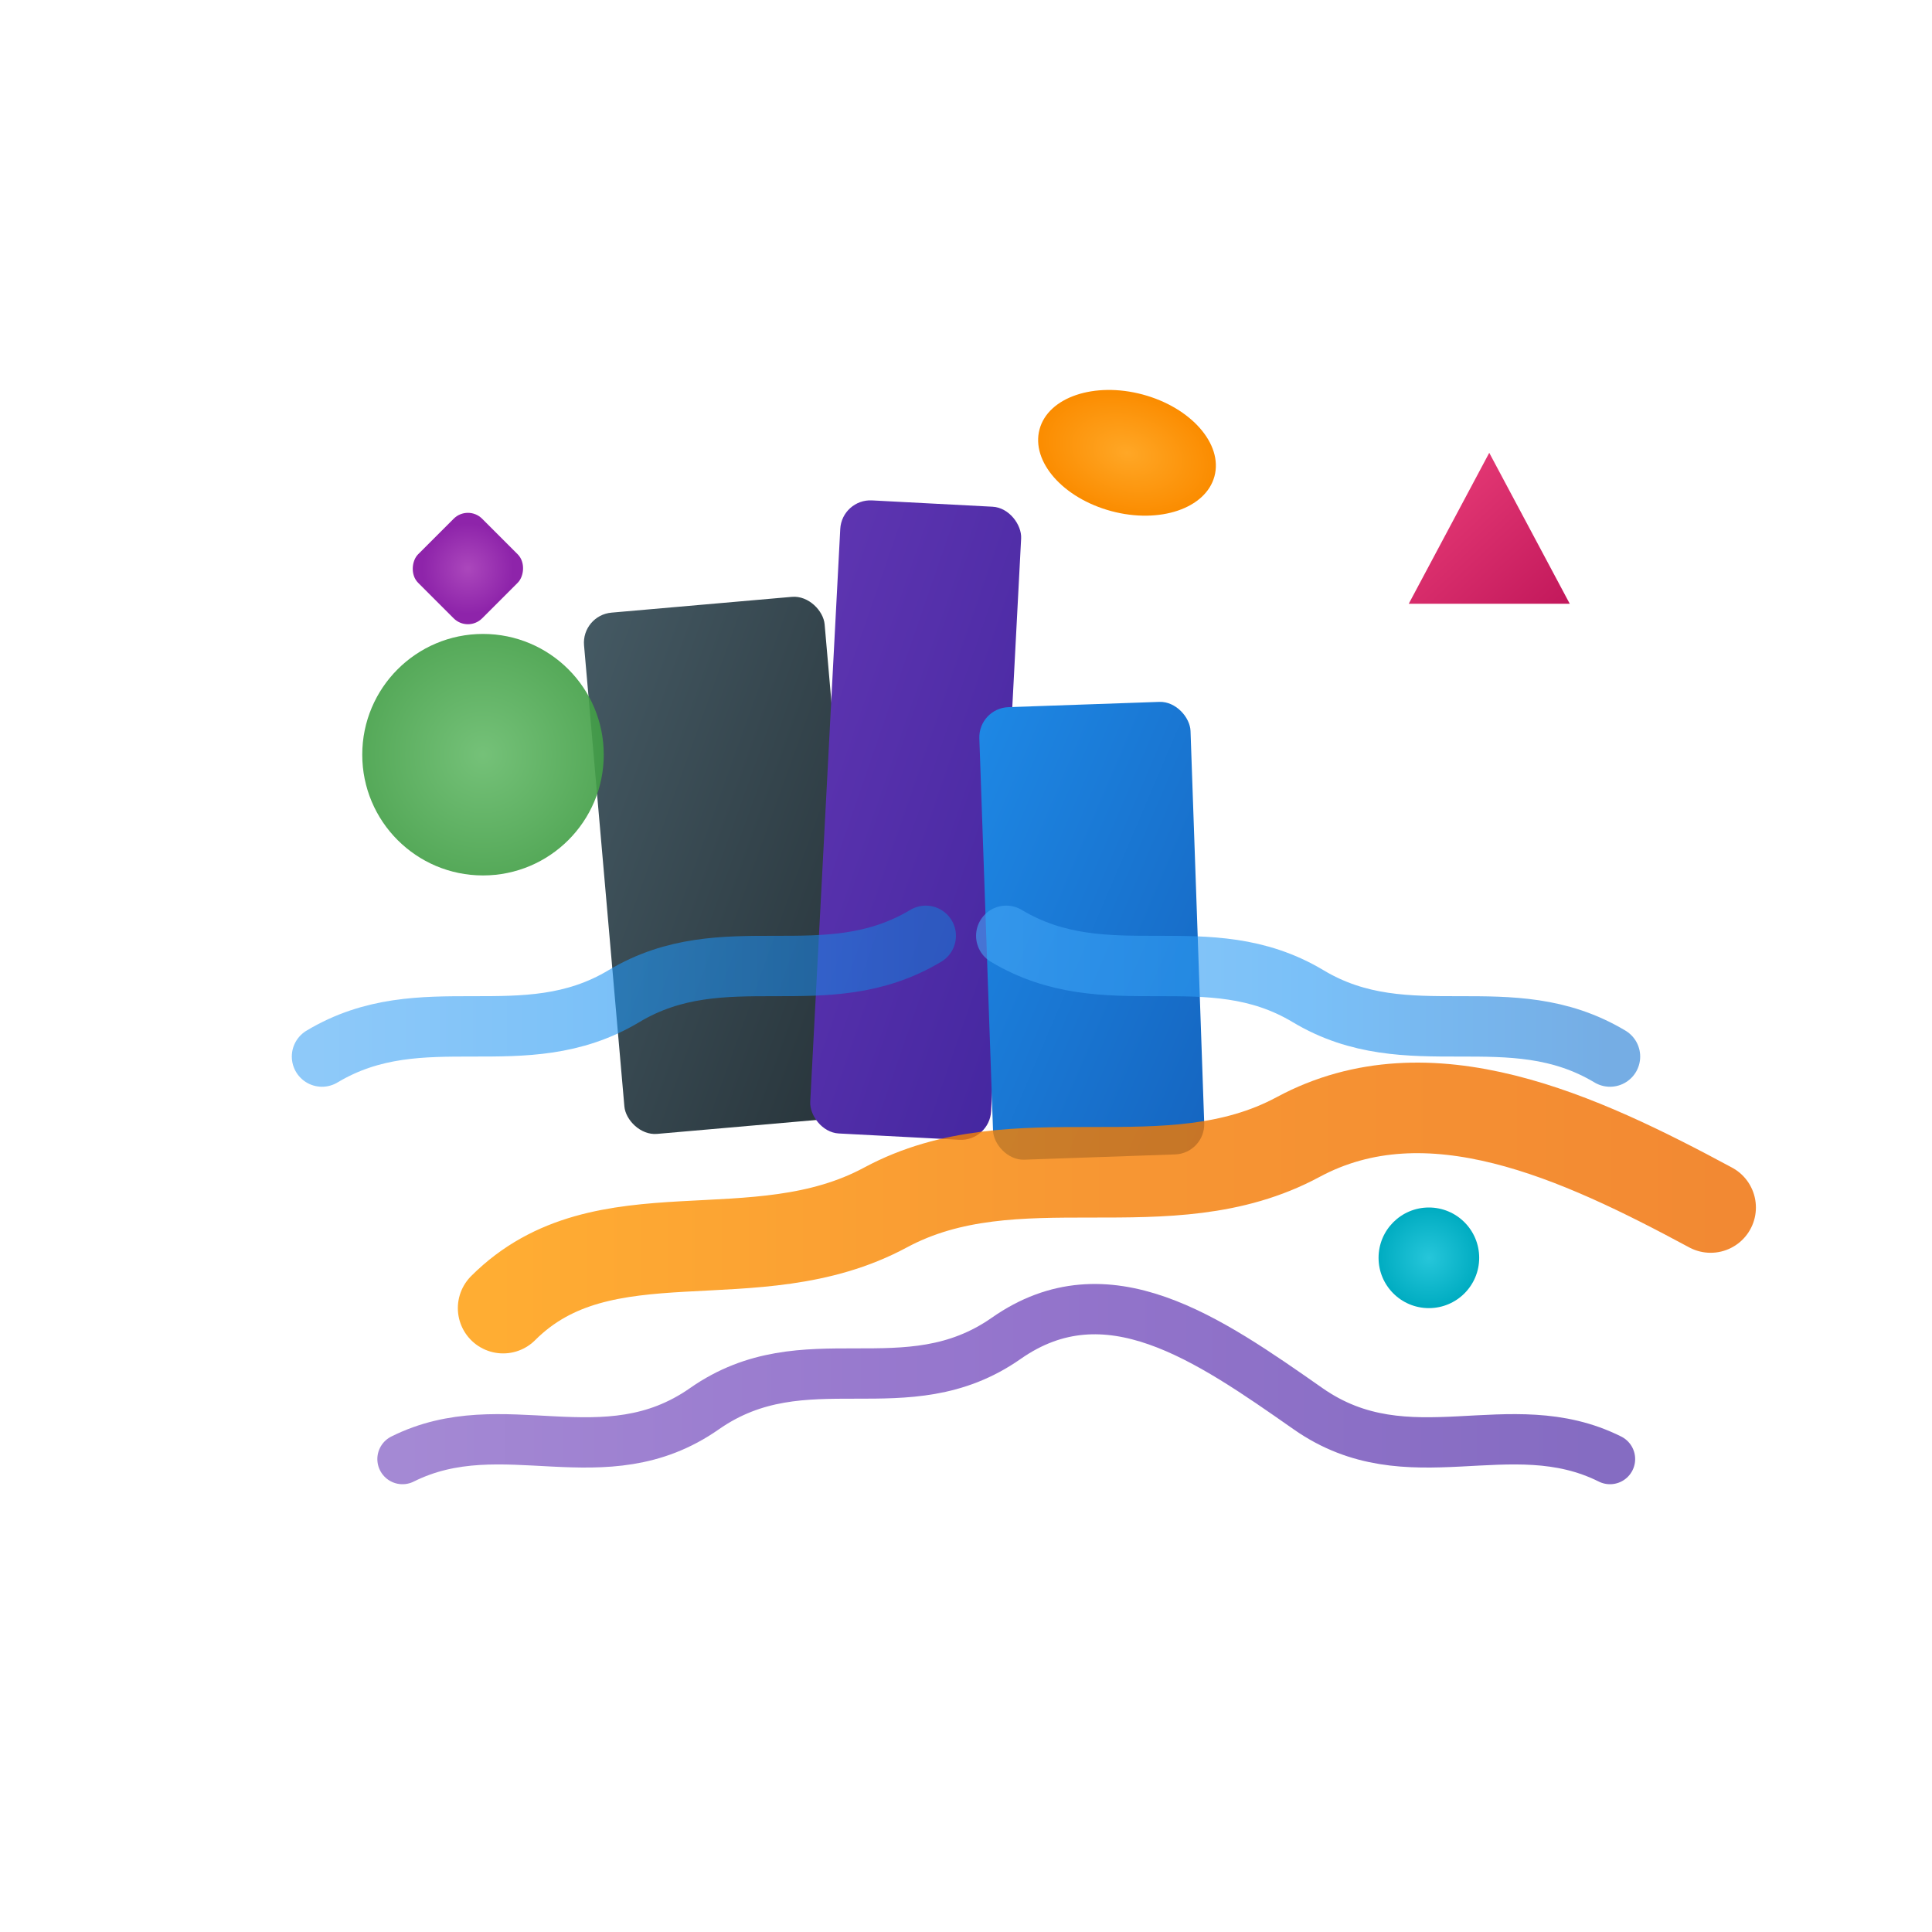 <svg width="192" height="192" viewBox="0 0 192 192" fill="none" xmlns="http://www.w3.org/2000/svg">
  <!-- Main architectural form - abstract building cluster (scaled up and centered) -->
  <rect x="60" y="60" width="24" height="52" rx="3" fill="url(#buildingGradient1)" transform="rotate(-5 72 86)" />
  <rect x="82" y="50" width="18" height="63" rx="3" fill="url(#buildingGradient2)" transform="rotate(3 91 81.5)" />
  <rect x="98" y="70" width="21" height="45" rx="3" fill="url(#buildingGradient3)" transform="rotate(-2 108.5 92.5)" />

  <!-- Senda-inspired organic connector - flowing bridge -->
  <path d="M50 130C60 120 75 127 88 120C101 113 116 120 129 113C142 106 157 113 170 120" stroke="url(#bridgeGradient)" stroke-width="9" stroke-linecap="round" fill="none" opacity="0.8" />

  <!-- Geometric urban elements - Senda's playground style -->
  <circle cx="48" cy="75" r="12" fill="url(#elementGradient1)" opacity="0.9" />
  <polygon points="140,60 148,45 156,60" fill="url(#elementGradient2)" />

  <!-- Organic flowing paths - abstract streets -->
  <path d="M32 105C42 99 52 105 62 99C72 93 82 99 92 93" stroke="url(#pathGradient)" stroke-width="6" stroke-linecap="round" fill="none" opacity="0.6" />
  <path d="M100 93C110 99 120 93 130 99C140 105 150 99 160 105" stroke="url(#pathGradient)" stroke-width="6" stroke-linecap="round" fill="none" opacity="0.6" />

  <!-- Abstract urban accent - Noguchi stone-like -->
  <ellipse cx="112" cy="45" rx="9" ry="6" fill="url(#accentGradient)" transform="rotate(15 112 45)" />

  <!-- Geometric balance elements -->
  <rect x="42" y="52" width="9" height="9" rx="2" fill="url(#balanceGradient1)" transform="rotate(45 46.5 56.5)" />
  <circle cx="142" cy="125" r="5" fill="url(#balanceGradient2)" />

  <!-- Flowing urban current - bottom connection -->
  <path d="M40 145C50 140 60 147 70 140C80 133 90 140 100 133C110 126 120 133 130 140C140 147 150 140 160 145" stroke="url(#currentGradient)" stroke-width="5" stroke-linecap="round" fill="none" opacity="0.7" />

  <!-- Gradient definitions -->
  <defs>
    <linearGradient id="buildingGradient1" x1="0%" y1="0%" x2="100%" y2="100%">
      <stop offset="0%" stop-color="#455a64" />
      <stop offset="100%" stop-color="#263238" />
    </linearGradient>

    <linearGradient id="buildingGradient2" x1="0%" y1="0%" x2="100%" y2="100%">
      <stop offset="0%" stop-color="#5e35b1" />
      <stop offset="100%" stop-color="#4527a0" />
    </linearGradient>

    <linearGradient id="buildingGradient3" x1="0%" y1="0%" x2="100%" y2="100%">
      <stop offset="0%" stop-color="#1e88e5" />
      <stop offset="100%" stop-color="#1565c0" />
    </linearGradient>

    <linearGradient id="bridgeGradient" x1="0%" y1="0%" x2="100%" y2="0%">
      <stop offset="0%" stop-color="#ff9800" />
      <stop offset="50%" stop-color="#f57c00" />
      <stop offset="100%" stop-color="#ef6c00" />
    </linearGradient>

    <radialGradient id="elementGradient1" cx="50%" cy="50%" r="50%">
      <stop offset="0%" stop-color="#66bb6a" />
      <stop offset="100%" stop-color="#43a047" />
    </radialGradient>

    <linearGradient id="elementGradient2" x1="0%" y1="0%" x2="100%" y2="100%">
      <stop offset="0%" stop-color="#ec407a" />
      <stop offset="100%" stop-color="#c2185b" />
    </linearGradient>

    <linearGradient id="pathGradient" x1="0%" y1="0%" x2="100%" y2="0%">
      <stop offset="0%" stop-color="#42a5f5" />
      <stop offset="50%" stop-color="#2196f3" />
      <stop offset="100%" stop-color="#1976d2" />
    </linearGradient>

    <radialGradient id="accentGradient" cx="50%" cy="50%" r="50%">
      <stop offset="0%" stop-color="#ffa726" />
      <stop offset="100%" stop-color="#fb8c00" />
    </radialGradient>

    <radialGradient id="balanceGradient1" cx="50%" cy="50%" r="50%">
      <stop offset="0%" stop-color="#ab47bc" />
      <stop offset="100%" stop-color="#8e24aa" />
    </radialGradient>

    <radialGradient id="balanceGradient2" cx="50%" cy="50%" r="50%">
      <stop offset="0%" stop-color="#26c6da" />
      <stop offset="100%" stop-color="#00acc1" />
    </radialGradient>

    <linearGradient id="currentGradient" x1="0%" y1="0%" x2="100%" y2="0%">
      <stop offset="0%" stop-color="#7e57c2" />
      <stop offset="50%" stop-color="#673ab7" />
      <stop offset="100%" stop-color="#512da8" />
    </linearGradient>
  </defs>
</svg>

